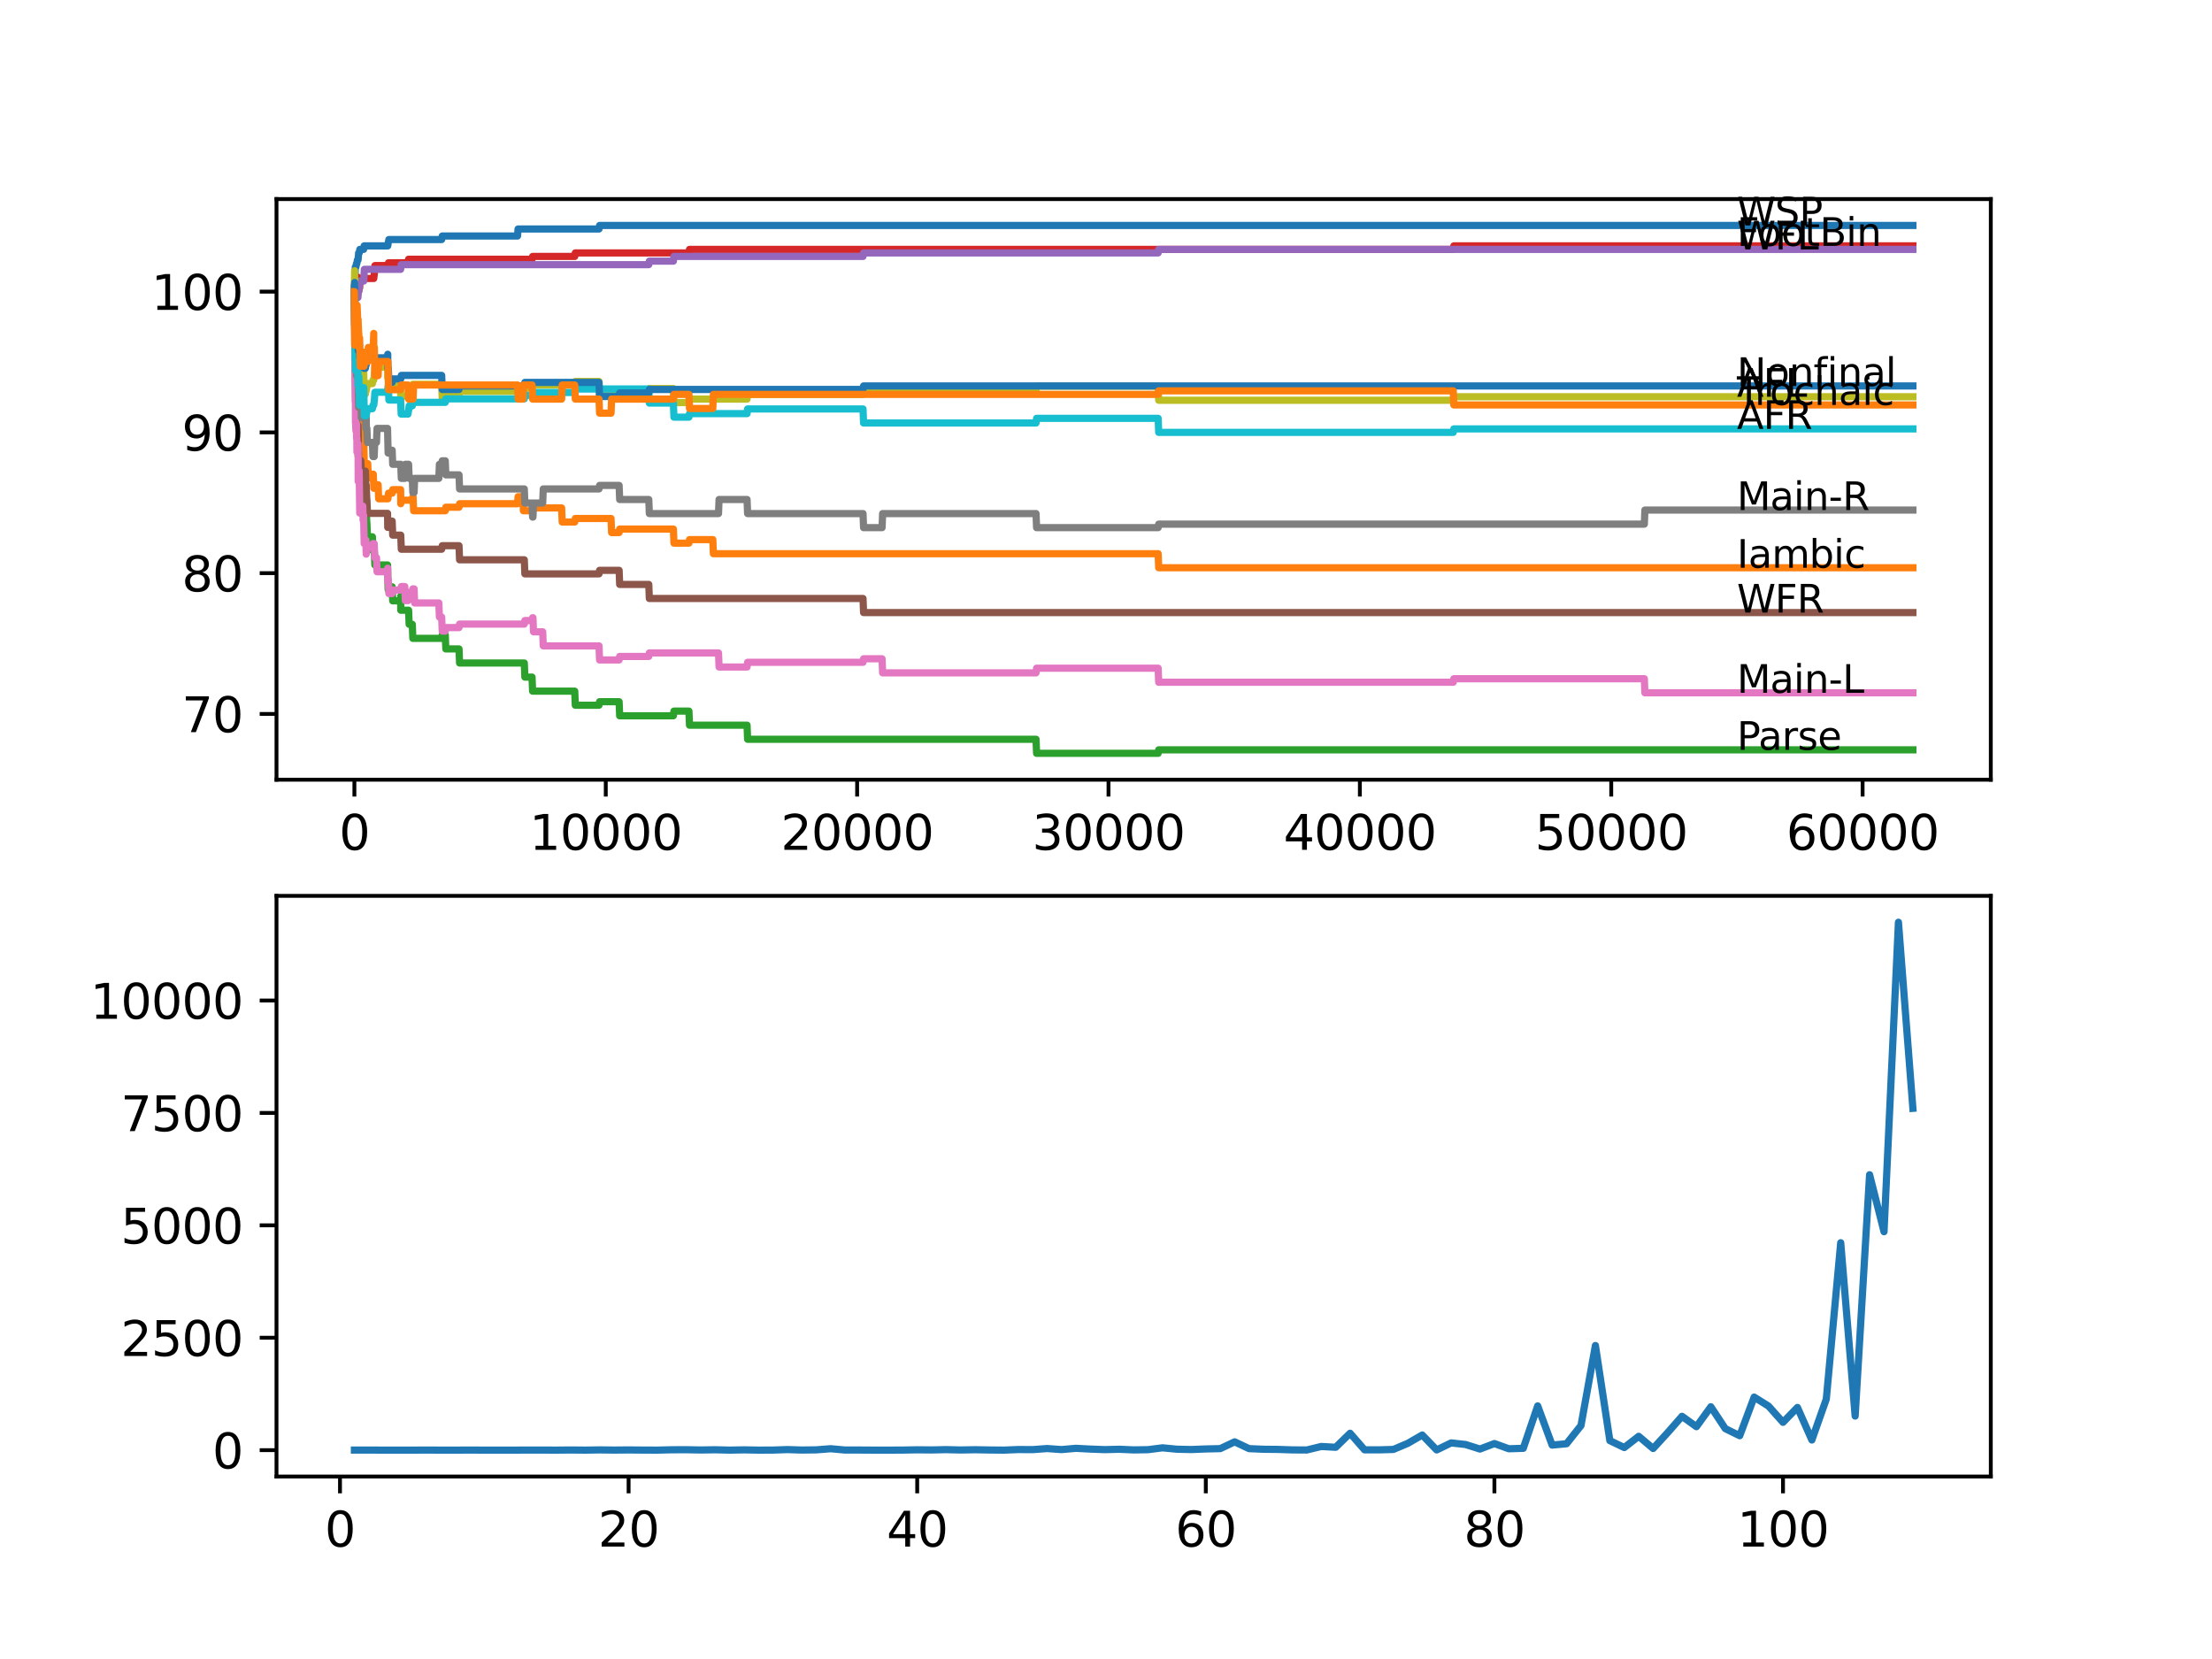 <?xml version="1.0" encoding="utf-8" standalone="no"?>
<!DOCTYPE svg PUBLIC "-//W3C//DTD SVG 1.1//EN"
  "http://www.w3.org/Graphics/SVG/1.1/DTD/svg11.dtd">
<svg xmlns:xlink="http://www.w3.org/1999/xlink" width="460.8pt" height="345.6pt" viewBox="0 0 460.8 345.6" xmlns="http://www.w3.org/2000/svg" version="1.1">
 <defs>
  <style type="text/css">*{stroke-linejoin: round; stroke-linecap: butt}</style>
 </defs>
 <g id="figure_1">
  <g id="patch_1">
   <path d="M 0 345.6 
L 460.8 345.6 
L 460.8 0 
L 0 0 
z
" style="fill: #ffffff"/>
  </g>
  <g id="axes_1">
   <g id="patch_2">
    <path d="M 57.6 162.432 
L 414.72 162.432 
L 414.72 41.472 
L 57.6 41.472 
z
" style="fill: #ffffff"/>
   </g>
   <g id="matplotlib.axis_1">
    <g id="xtick_1">
     <g id="line2d_1">
      <defs>
       <path id="m3b835d05bf" d="M 0 0 
L 0 3.5 
" style="stroke: #000000; stroke-width: 0.8"/>
      </defs>
      <g>
       <use xlink:href="#m3b835d05bf" x="73.827" y="162.432" style="stroke: #000000; stroke-width: 0.8"/>
      </g>
     </g>
     <g id="text_1">
      <!-- 0 -->
      <g transform="translate(70.646 177.03)scale(0.1 -0.1)">
       <defs>
        <path id="DejaVuSans-30" d="M 2034 4250 
Q 1547 4250 1301 3770 
Q 1056 3291 1056 2328 
Q 1056 1369 1301 889 
Q 1547 409 2034 409 
Q 2525 409 2770 889 
Q 3016 1369 3016 2328 
Q 3016 3291 2770 3770 
Q 2525 4250 2034 4250 
z
M 2034 4750 
Q 2819 4750 3233 4129 
Q 3647 3509 3647 2328 
Q 3647 1150 3233 529 
Q 2819 -91 2034 -91 
Q 1250 -91 836 529 
Q 422 1150 422 2328 
Q 422 3509 836 4129 
Q 1250 4750 2034 4750 
z
" transform="scale(0.016)"/>
       </defs>
       <use xlink:href="#DejaVuSans-30"/>
      </g>
     </g>
    </g>
    <g id="xtick_2">
     <g id="line2d_2">
      <g>
       <use xlink:href="#m3b835d05bf" x="126.192" y="162.432" style="stroke: #000000; stroke-width: 0.8"/>
      </g>
     </g>
     <g id="text_2">
      <!-- 10000 -->
      <g transform="translate(110.286 177.03)scale(0.1 -0.1)">
       <defs>
        <path id="DejaVuSans-31" d="M 794 531 
L 1825 531 
L 1825 4091 
L 703 3866 
L 703 4441 
L 1819 4666 
L 2450 4666 
L 2450 531 
L 3481 531 
L 3481 0 
L 794 0 
L 794 531 
z
" transform="scale(0.016)"/>
       </defs>
       <use xlink:href="#DejaVuSans-31"/>
       <use xlink:href="#DejaVuSans-30" x="63.623"/>
       <use xlink:href="#DejaVuSans-30" x="127.246"/>
       <use xlink:href="#DejaVuSans-30" x="190.869"/>
       <use xlink:href="#DejaVuSans-30" x="254.492"/>
      </g>
     </g>
    </g>
    <g id="xtick_3">
     <g id="line2d_3">
      <g>
       <use xlink:href="#m3b835d05bf" x="178.556" y="162.432" style="stroke: #000000; stroke-width: 0.8"/>
      </g>
     </g>
     <g id="text_3">
      <!-- 20000 -->
      <g transform="translate(162.65 177.03)scale(0.1 -0.1)">
       <defs>
        <path id="DejaVuSans-32" d="M 1228 531 
L 3431 531 
L 3431 0 
L 469 0 
L 469 531 
Q 828 903 1448 1529 
Q 2069 2156 2228 2338 
Q 2531 2678 2651 2914 
Q 2772 3150 2772 3378 
Q 2772 3750 2511 3984 
Q 2250 4219 1831 4219 
Q 1534 4219 1204 4116 
Q 875 4013 500 3803 
L 500 4441 
Q 881 4594 1212 4672 
Q 1544 4750 1819 4750 
Q 2544 4750 2975 4387 
Q 3406 4025 3406 3419 
Q 3406 3131 3298 2873 
Q 3191 2616 2906 2266 
Q 2828 2175 2409 1742 
Q 1991 1309 1228 531 
z
" transform="scale(0.016)"/>
       </defs>
       <use xlink:href="#DejaVuSans-32"/>
       <use xlink:href="#DejaVuSans-30" x="63.623"/>
       <use xlink:href="#DejaVuSans-30" x="127.246"/>
       <use xlink:href="#DejaVuSans-30" x="190.869"/>
       <use xlink:href="#DejaVuSans-30" x="254.492"/>
      </g>
     </g>
    </g>
    <g id="xtick_4">
     <g id="line2d_4">
      <g>
       <use xlink:href="#m3b835d05bf" x="230.921" y="162.432" style="stroke: #000000; stroke-width: 0.8"/>
      </g>
     </g>
     <g id="text_4">
      <!-- 30000 -->
      <g transform="translate(215.015 177.03)scale(0.1 -0.1)">
       <defs>
        <path id="DejaVuSans-33" d="M 2597 2516 
Q 3050 2419 3304 2112 
Q 3559 1806 3559 1356 
Q 3559 666 3084 287 
Q 2609 -91 1734 -91 
Q 1441 -91 1130 -33 
Q 819 25 488 141 
L 488 750 
Q 750 597 1062 519 
Q 1375 441 1716 441 
Q 2309 441 2620 675 
Q 2931 909 2931 1356 
Q 2931 1769 2642 2001 
Q 2353 2234 1838 2234 
L 1294 2234 
L 1294 2753 
L 1863 2753 
Q 2328 2753 2575 2939 
Q 2822 3125 2822 3475 
Q 2822 3834 2567 4026 
Q 2313 4219 1838 4219 
Q 1578 4219 1281 4162 
Q 984 4106 628 3988 
L 628 4550 
Q 988 4650 1302 4700 
Q 1616 4750 1894 4750 
Q 2613 4750 3031 4423 
Q 3450 4097 3450 3541 
Q 3450 3153 3228 2886 
Q 3006 2619 2597 2516 
z
" transform="scale(0.016)"/>
       </defs>
       <use xlink:href="#DejaVuSans-33"/>
       <use xlink:href="#DejaVuSans-30" x="63.623"/>
       <use xlink:href="#DejaVuSans-30" x="127.246"/>
       <use xlink:href="#DejaVuSans-30" x="190.869"/>
       <use xlink:href="#DejaVuSans-30" x="254.492"/>
      </g>
     </g>
    </g>
    <g id="xtick_5">
     <g id="line2d_5">
      <g>
       <use xlink:href="#m3b835d05bf" x="283.285" y="162.432" style="stroke: #000000; stroke-width: 0.8"/>
      </g>
     </g>
     <g id="text_5">
      <!-- 40000 -->
      <g transform="translate(267.379 177.03)scale(0.1 -0.1)">
       <defs>
        <path id="DejaVuSans-34" d="M 2419 4116 
L 825 1625 
L 2419 1625 
L 2419 4116 
z
M 2253 4666 
L 3047 4666 
L 3047 1625 
L 3713 1625 
L 3713 1100 
L 3047 1100 
L 3047 0 
L 2419 0 
L 2419 1100 
L 313 1100 
L 313 1709 
L 2253 4666 
z
" transform="scale(0.016)"/>
       </defs>
       <use xlink:href="#DejaVuSans-34"/>
       <use xlink:href="#DejaVuSans-30" x="63.623"/>
       <use xlink:href="#DejaVuSans-30" x="127.246"/>
       <use xlink:href="#DejaVuSans-30" x="190.869"/>
       <use xlink:href="#DejaVuSans-30" x="254.492"/>
      </g>
     </g>
    </g>
    <g id="xtick_6">
     <g id="line2d_6">
      <g>
       <use xlink:href="#m3b835d05bf" x="335.65" y="162.432" style="stroke: #000000; stroke-width: 0.8"/>
      </g>
     </g>
     <g id="text_6">
      <!-- 50000 -->
      <g transform="translate(319.744 177.03)scale(0.1 -0.1)">
       <defs>
        <path id="DejaVuSans-35" d="M 691 4666 
L 3169 4666 
L 3169 4134 
L 1269 4134 
L 1269 2991 
Q 1406 3038 1543 3061 
Q 1681 3084 1819 3084 
Q 2600 3084 3056 2656 
Q 3513 2228 3513 1497 
Q 3513 744 3044 326 
Q 2575 -91 1722 -91 
Q 1428 -91 1123 -41 
Q 819 9 494 109 
L 494 744 
Q 775 591 1075 516 
Q 1375 441 1709 441 
Q 2250 441 2565 725 
Q 2881 1009 2881 1497 
Q 2881 1984 2565 2268 
Q 2250 2553 1709 2553 
Q 1456 2553 1204 2497 
Q 953 2441 691 2322 
L 691 4666 
z
" transform="scale(0.016)"/>
       </defs>
       <use xlink:href="#DejaVuSans-35"/>
       <use xlink:href="#DejaVuSans-30" x="63.623"/>
       <use xlink:href="#DejaVuSans-30" x="127.246"/>
       <use xlink:href="#DejaVuSans-30" x="190.869"/>
       <use xlink:href="#DejaVuSans-30" x="254.492"/>
      </g>
     </g>
    </g>
    <g id="xtick_7">
     <g id="line2d_7">
      <g>
       <use xlink:href="#m3b835d05bf" x="388.014" y="162.432" style="stroke: #000000; stroke-width: 0.8"/>
      </g>
     </g>
     <g id="text_7">
      <!-- 60000 -->
      <g transform="translate(372.108 177.03)scale(0.1 -0.1)">
       <defs>
        <path id="DejaVuSans-36" d="M 2113 2584 
Q 1688 2584 1439 2293 
Q 1191 2003 1191 1497 
Q 1191 994 1439 701 
Q 1688 409 2113 409 
Q 2538 409 2786 701 
Q 3034 994 3034 1497 
Q 3034 2003 2786 2293 
Q 2538 2584 2113 2584 
z
M 3366 4563 
L 3366 3988 
Q 3128 4100 2886 4159 
Q 2644 4219 2406 4219 
Q 1781 4219 1451 3797 
Q 1122 3375 1075 2522 
Q 1259 2794 1537 2939 
Q 1816 3084 2150 3084 
Q 2853 3084 3261 2657 
Q 3669 2231 3669 1497 
Q 3669 778 3244 343 
Q 2819 -91 2113 -91 
Q 1303 -91 875 529 
Q 447 1150 447 2328 
Q 447 3434 972 4092 
Q 1497 4750 2381 4750 
Q 2619 4750 2861 4703 
Q 3103 4656 3366 4563 
z
" transform="scale(0.016)"/>
       </defs>
       <use xlink:href="#DejaVuSans-36"/>
       <use xlink:href="#DejaVuSans-30" x="63.623"/>
       <use xlink:href="#DejaVuSans-30" x="127.246"/>
       <use xlink:href="#DejaVuSans-30" x="190.869"/>
       <use xlink:href="#DejaVuSans-30" x="254.492"/>
      </g>
     </g>
    </g>
   </g>
   <g id="matplotlib.axis_2">
    <g id="ytick_1">
     <g id="line2d_8">
      <defs>
       <path id="m242d0f97be" d="M 0 0 
L -3.5 0 
" style="stroke: #000000; stroke-width: 0.8"/>
      </defs>
      <g>
       <use xlink:href="#m242d0f97be" x="57.6" y="148.723" style="stroke: #000000; stroke-width: 0.8"/>
      </g>
     </g>
     <g id="text_8">
      <!-- 70 -->
      <g transform="translate(37.875 152.522)scale(0.1 -0.1)">
       <defs>
        <path id="DejaVuSans-37" d="M 525 4666 
L 3525 4666 
L 3525 4397 
L 1831 0 
L 1172 0 
L 2766 4134 
L 525 4134 
L 525 4666 
z
" transform="scale(0.016)"/>
       </defs>
       <use xlink:href="#DejaVuSans-37"/>
       <use xlink:href="#DejaVuSans-30" x="63.623"/>
      </g>
     </g>
    </g>
    <g id="ytick_2">
     <g id="line2d_9">
      <g>
       <use xlink:href="#m242d0f97be" x="57.6" y="119.4" style="stroke: #000000; stroke-width: 0.8"/>
      </g>
     </g>
     <g id="text_9">
      <!-- 80 -->
      <g transform="translate(37.875 123.199)scale(0.1 -0.1)">
       <defs>
        <path id="DejaVuSans-38" d="M 2034 2216 
Q 1584 2216 1326 1975 
Q 1069 1734 1069 1313 
Q 1069 891 1326 650 
Q 1584 409 2034 409 
Q 2484 409 2743 651 
Q 3003 894 3003 1313 
Q 3003 1734 2745 1975 
Q 2488 2216 2034 2216 
z
M 1403 2484 
Q 997 2584 770 2862 
Q 544 3141 544 3541 
Q 544 4100 942 4425 
Q 1341 4750 2034 4750 
Q 2731 4750 3128 4425 
Q 3525 4100 3525 3541 
Q 3525 3141 3298 2862 
Q 3072 2584 2669 2484 
Q 3125 2378 3379 2068 
Q 3634 1759 3634 1313 
Q 3634 634 3220 271 
Q 2806 -91 2034 -91 
Q 1263 -91 848 271 
Q 434 634 434 1313 
Q 434 1759 690 2068 
Q 947 2378 1403 2484 
z
M 1172 3481 
Q 1172 3119 1398 2916 
Q 1625 2713 2034 2713 
Q 2441 2713 2670 2916 
Q 2900 3119 2900 3481 
Q 2900 3844 2670 4047 
Q 2441 4250 2034 4250 
Q 1625 4250 1398 4047 
Q 1172 3844 1172 3481 
z
" transform="scale(0.016)"/>
       </defs>
       <use xlink:href="#DejaVuSans-38"/>
       <use xlink:href="#DejaVuSans-30" x="63.623"/>
      </g>
     </g>
    </g>
    <g id="ytick_3">
     <g id="line2d_10">
      <g>
       <use xlink:href="#m242d0f97be" x="57.6" y="90.076" style="stroke: #000000; stroke-width: 0.8"/>
      </g>
     </g>
     <g id="text_10">
      <!-- 90 -->
      <g transform="translate(37.875 93.875)scale(0.1 -0.1)">
       <defs>
        <path id="DejaVuSans-39" d="M 703 97 
L 703 672 
Q 941 559 1184 500 
Q 1428 441 1663 441 
Q 2288 441 2617 861 
Q 2947 1281 2994 2138 
Q 2813 1869 2534 1725 
Q 2256 1581 1919 1581 
Q 1219 1581 811 2004 
Q 403 2428 403 3163 
Q 403 3881 828 4315 
Q 1253 4750 1959 4750 
Q 2769 4750 3195 4129 
Q 3622 3509 3622 2328 
Q 3622 1225 3098 567 
Q 2575 -91 1691 -91 
Q 1453 -91 1209 -44 
Q 966 3 703 97 
z
M 1959 2075 
Q 2384 2075 2632 2365 
Q 2881 2656 2881 3163 
Q 2881 3666 2632 3958 
Q 2384 4250 1959 4250 
Q 1534 4250 1286 3958 
Q 1038 3666 1038 3163 
Q 1038 2656 1286 2365 
Q 1534 2075 1959 2075 
z
" transform="scale(0.016)"/>
       </defs>
       <use xlink:href="#DejaVuSans-39"/>
       <use xlink:href="#DejaVuSans-30" x="63.623"/>
      </g>
     </g>
    </g>
    <g id="ytick_4">
     <g id="line2d_11">
      <g>
       <use xlink:href="#m242d0f97be" x="57.6" y="60.752" style="stroke: #000000; stroke-width: 0.8"/>
      </g>
     </g>
     <g id="text_11">
      <!-- 100 -->
      <g transform="translate(31.512 64.552)scale(0.1 -0.1)">
       <use xlink:href="#DejaVuSans-31"/>
       <use xlink:href="#DejaVuSans-30" x="63.623"/>
       <use xlink:href="#DejaVuSans-30" x="127.246"/>
      </g>
     </g>
    </g>
   </g>
   <g id="line2d_12">
    <path d="M 73.833 60.752 
L 73.875 60.752 
L 74.021 55.621 
L 74.147 55.621 
L 74.262 54.888 
L 74.341 54.888 
L 74.456 54.154 
L 74.592 54.154 
L 74.712 52.688 
L 74.843 52.688 
L 74.959 51.955 
L 75.744 51.955 
L 75.859 51.222 
L 80.776 51.222 
L 80.891 50.489 
L 80.897 50.489 
L 81.012 49.903 
L 92.008 49.903 
L 92.124 49.169 
L 107.807 49.169 
L 107.922 47.703 
L 124.783 47.703 
L 124.899 46.97 
L 398.487 46.97 
L 398.487 46.97 
" clip-path="url(#p88f27bd320)" style="fill: none; stroke: #1f77b4; stroke-width: 1.5; stroke-linecap: square"/>
   </g>
   <g id="line2d_13">
    <path d="M 73.833 63.685 
L 73.838 63.685 
L 73.848 62.707 
L 73.906 70.185 
L 74.006 76.049 
L 74.021 75.316 
L 74.042 75.316 
L 74.157 78.249 
L 74.168 78.249 
L 74.257 77.516 
L 74.262 80.448 
L 74.377 83.38 
L 74.561 83.38 
L 74.592 86.313 
L 74.671 84.847 
L 74.681 84.847 
L 74.765 84.113 
L 74.77 87.046 
L 74.775 87.046 
L 74.838 87.046 
L 74.953 89.978 
L 75.168 89.978 
L 75.288 88.512 
L 75.451 88.512 
L 75.566 91.444 
L 75.775 91.444 
L 75.896 97.309 
L 76.105 97.309 
L 76.221 96.576 
L 76.608 96.576 
L 76.723 99.508 
L 77.577 99.508 
L 77.692 98.775 
L 77.755 98.775 
L 77.87 101.708 
L 77.98 101.708 
L 78.095 100.975 
L 78.765 100.975 
L 78.881 103.907 
L 80.813 103.907 
L 80.933 102.734 
L 81.693 102.734 
L 81.808 102.001 
L 83.457 102.001 
L 83.484 104.933 
L 83.567 104.2 
L 85.887 104.2 
L 86.002 103.467 
L 86.049 103.467 
L 86.165 106.399 
L 92.757 106.399 
L 92.872 105.666 
L 95.622 105.666 
L 95.737 104.933 
L 107.807 104.933 
L 107.922 103.467 
L 108.917 103.467 
L 109.032 106.399 
L 110.833 106.399 
L 110.949 105.813 
L 116.997 105.813 
L 117.112 108.745 
L 119.73 108.745 
L 119.845 108.012 
L 127.292 108.012 
L 127.407 110.945 
L 128.973 110.945 
L 129.088 110.211 
L 140.278 110.211 
L 140.393 113.144 
L 143.519 113.144 
L 143.635 112.411 
L 148.494 112.411 
L 148.609 115.343 
L 241.263 115.343 
L 241.378 118.275 
L 398.487 118.275 
L 398.487 118.275 
" clip-path="url(#p88f27bd320)" style="fill: none; stroke: #ff7f0e; stroke-width: 1.5; stroke-linecap: square"/>
   </g>
   <g id="line2d_14">
    <path d="M 73.833 60.752 
L 73.848 60.752 
L 73.964 74.681 
L 73.979 73.215 
L 73.995 73.215 
L 74.121 83.967 
L 74.147 83.967 
L 74.168 83.234 
L 74.22 89.098 
L 74.341 89.098 
L 74.356 88.365 
L 74.362 91.298 
L 74.435 91.298 
L 74.561 91.298 
L 74.576 89.832 
L 74.602 94.963 
L 74.655 94.23 
L 74.765 100.095 
L 74.77 99.117 
L 74.838 99.117 
L 74.953 97.407 
L 75.168 97.407 
L 75.288 103.272 
L 75.639 103.272 
L 75.744 106.204 
L 75.749 105.471 
L 75.775 105.471 
L 75.891 103.027 
L 76.105 103.027 
L 76.221 105.96 
L 76.289 105.96 
L 76.404 108.892 
L 76.43 108.892 
L 76.545 111.824 
L 77.577 111.824 
L 77.692 114.757 
L 77.98 114.757 
L 78.095 117.689 
L 80.734 117.689 
L 80.85 122.821 
L 80.897 122.821 
L 81.012 122.234 
L 81.693 122.234 
L 81.808 125.167 
L 83.457 125.167 
L 83.484 124.189 
L 83.489 127.121 
L 83.557 127.121 
L 85.117 127.121 
L 85.232 130.054 
L 85.887 130.054 
L 86.002 132.986 
L 92.008 132.986 
L 92.124 132.253 
L 92.757 132.253 
L 92.872 135.185 
L 95.622 135.185 
L 95.737 138.118 
L 109.221 138.118 
L 109.336 141.05 
L 110.833 141.05 
L 110.949 143.983 
L 119.73 143.983 
L 119.845 146.915 
L 124.783 146.915 
L 124.899 146.182 
L 128.973 146.182 
L 129.088 149.114 
L 140.278 149.114 
L 140.393 148.137 
L 143.519 148.137 
L 143.635 151.069 
L 155.626 151.069 
L 155.741 154.001 
L 215.824 154.001 
L 215.939 156.934 
L 241.263 156.934 
L 241.378 156.201 
L 398.487 156.201 
L 398.487 156.201 
" clip-path="url(#p88f27bd320)" style="fill: none; stroke: #2ca02c; stroke-width: 1.5; stroke-linecap: square"/>
   </g>
   <g id="line2d_15">
    <path d="M 73.833 60.019 
L 73.838 60.019 
L 73.848 62.952 
L 73.948 60.899 
L 73.995 60.899 
L 74.115 59.726 
L 74.22 59.726 
L 74.335 58.749 
L 74.393 58.749 
L 74.508 57.771 
L 74.592 57.771 
L 74.707 60.703 
L 74.744 60.703 
L 74.859 59.97 
L 74.917 59.97 
L 75.037 58.015 
L 77.86 58.015 
L 77.975 57.038 
L 77.98 57.038 
L 78.1 55.327 
L 80.813 55.327 
L 80.928 54.741 
L 84.986 54.741 
L 85.102 54.008 
L 110.833 54.008 
L 110.949 53.421 
L 119.73 53.421 
L 119.845 52.688 
L 143.519 52.688 
L 143.635 51.955 
L 302.739 51.955 
L 302.854 51.222 
L 398.487 51.222 
L 398.487 51.222 
" clip-path="url(#p88f27bd320)" style="fill: none; stroke: #d62728; stroke-width: 1.5; stroke-linecap: square"/>
   </g>
   <g id="line2d_16">
    <path d="M 73.833 60.752 
L 73.906 60.752 
L 74.021 60.019 
L 74.042 60.019 
L 74.157 59.042 
L 74.341 59.042 
L 74.456 61.974 
L 74.561 61.974 
L 74.676 60.508 
L 74.765 60.508 
L 74.885 58.553 
L 75.775 58.553 
L 75.891 56.109 
L 83.457 56.109 
L 83.573 55.132 
L 135.152 55.132 
L 135.267 54.399 
L 140.278 54.399 
L 140.393 53.421 
L 179.782 53.421 
L 179.897 52.688 
L 241.263 52.688 
L 241.378 51.955 
L 398.487 51.955 
L 398.487 51.955 
" clip-path="url(#p88f27bd320)" style="fill: none; stroke: #9467bd; stroke-width: 1.5; stroke-linecap: square"/>
   </g>
   <g id="line2d_17">
    <path d="M 73.833 60.752 
L 73.848 60.752 
L 73.979 72.482 
L 73.995 72.482 
L 74.126 84.211 
L 74.147 84.211 
L 74.168 83.478 
L 74.22 89.343 
L 74.341 89.343 
L 74.456 88.61 
L 74.576 88.61 
L 74.697 96.674 
L 74.843 96.674 
L 74.959 95.941 
L 75.168 95.941 
L 75.283 98.873 
L 75.744 98.873 
L 75.859 98.14 
L 76.105 98.14 
L 76.221 101.072 
L 76.289 101.072 
L 76.404 104.005 
L 76.43 104.005 
L 76.545 106.937 
L 80.734 106.937 
L 80.776 109.869 
L 80.844 109.136 
L 80.897 109.136 
L 81.012 108.55 
L 81.693 108.55 
L 81.808 111.482 
L 83.484 111.482 
L 83.599 114.415 
L 92.008 114.415 
L 92.124 113.681 
L 95.622 113.681 
L 95.737 116.614 
L 109.221 116.614 
L 109.336 119.546 
L 124.783 119.546 
L 124.899 118.813 
L 128.973 118.813 
L 129.088 121.745 
L 135.152 121.745 
L 135.267 124.678 
L 179.782 124.678 
L 179.897 127.61 
L 398.487 127.61 
L 398.487 127.61 
" clip-path="url(#p88f27bd320)" style="fill: none; stroke: #8c564b; stroke-width: 1.5; stroke-linecap: square"/>
   </g>
   <g id="line2d_18">
    <path d="M 73.833 60.019 
L 73.838 60.019 
L 73.99 83.625 
L 73.995 83.625 
L 74.032 82.305 
L 74.047 88.17 
L 74.068 87.583 
L 74.095 87.583 
L 74.147 86.85 
L 74.152 89.783 
L 74.194 89.05 
L 74.215 89.05 
L 74.273 88.317 
L 74.278 91.249 
L 74.309 91.249 
L 74.341 91.249 
L 74.356 94.181 
L 74.451 93.204 
L 74.576 93.204 
L 74.592 92.471 
L 74.618 100.29 
L 74.634 100.29 
L 74.655 100.29 
L 74.781 98.091 
L 74.817 98.091 
L 74.943 106.888 
L 75.168 106.888 
L 75.288 105.422 
L 75.576 105.422 
L 75.639 108.354 
L 75.686 107.377 
L 75.744 107.377 
L 75.864 113.242 
L 76.105 113.242 
L 76.215 112.509 
L 76.289 115.441 
L 76.325 114.708 
L 76.43 114.708 
L 76.545 113.975 
L 77.577 113.975 
L 77.692 113.242 
L 77.949 113.242 
L 78.064 116.174 
L 78.43 116.174 
L 78.546 119.106 
L 80.734 119.106 
L 80.776 118.373 
L 80.781 121.306 
L 80.834 120.719 
L 80.897 120.719 
L 81.012 123.651 
L 81.693 123.651 
L 81.808 122.918 
L 83.484 122.918 
L 83.599 122.185 
L 84.327 122.185 
L 84.442 125.118 
L 84.986 125.118 
L 85.102 124.385 
L 85.117 124.385 
L 85.232 123.407 
L 85.887 123.407 
L 86.002 122.674 
L 86.264 122.674 
L 86.379 125.606 
L 91.417 125.606 
L 91.532 128.539 
L 92.008 128.539 
L 92.124 131.471 
L 92.757 131.471 
L 92.872 130.738 
L 95.622 130.738 
L 95.737 130.005 
L 109.221 130.005 
L 109.336 129.272 
L 110.833 129.272 
L 110.949 128.685 
L 111.027 128.685 
L 111.142 131.618 
L 113.054 131.618 
L 113.169 134.55 
L 124.783 134.55 
L 124.899 137.482 
L 128.973 137.482 
L 129.088 136.749 
L 135.152 136.749 
L 135.267 136.016 
L 149.677 136.016 
L 149.793 138.949 
L 155.626 138.949 
L 155.741 137.971 
L 179.782 137.971 
L 179.897 137.238 
L 183.751 137.238 
L 183.866 140.17 
L 215.824 140.17 
L 215.939 139.193 
L 241.263 139.193 
L 241.378 142.125 
L 302.739 142.125 
L 302.854 141.392 
L 342.546 141.392 
L 342.661 144.325 
L 398.487 144.325 
L 398.487 144.325 
" clip-path="url(#p88f27bd320)" style="fill: none; stroke: #e377c2; stroke-width: 1.5; stroke-linecap: square"/>
   </g>
   <g id="line2d_19">
    <path d="M 73.833 60.752 
L 73.838 60.752 
L 73.848 59.775 
L 73.869 64.32 
L 73.922 62.121 
L 74.032 70.185 
L 73.943 61.388 
L 74.037 67.252 
L 74.047 67.252 
L 74.147 73.117 
L 74.163 72.384 
L 74.168 72.384 
L 74.273 78.249 
L 74.283 75.316 
L 74.341 75.316 
L 74.356 74.583 
L 74.362 77.516 
L 74.435 77.516 
L 74.576 77.516 
L 74.697 84.847 
L 74.817 84.847 
L 74.932 81.181 
L 75.168 81.181 
L 75.288 87.046 
L 75.576 87.046 
L 75.639 84.113 
L 75.686 87.046 
L 75.744 87.046 
L 75.859 86.313 
L 76.105 86.313 
L 76.215 89.245 
L 76.289 86.313 
L 76.325 89.245 
L 76.43 89.245 
L 76.545 92.177 
L 77.577 92.177 
L 77.692 95.11 
L 77.949 95.11 
L 78.064 92.177 
L 78.43 92.177 
L 78.546 89.245 
L 80.734 89.245 
L 80.85 94.377 
L 80.897 94.377 
L 81.012 93.79 
L 81.693 93.79 
L 81.808 96.723 
L 83.484 96.723 
L 83.599 99.655 
L 84.327 99.655 
L 84.442 96.723 
L 85.117 96.723 
L 85.232 99.655 
L 85.887 99.655 
L 86.002 102.587 
L 86.264 102.587 
L 86.379 99.655 
L 91.417 99.655 
L 91.532 96.723 
L 92.008 96.723 
L 92.124 95.99 
L 92.757 95.99 
L 92.872 98.922 
L 95.622 98.922 
L 95.737 101.854 
L 109.221 101.854 
L 109.336 104.787 
L 110.833 104.787 
L 110.949 107.719 
L 111.027 107.719 
L 111.142 104.787 
L 113.054 104.787 
L 113.169 101.854 
L 124.783 101.854 
L 124.899 101.121 
L 128.973 101.121 
L 129.088 104.054 
L 135.152 104.054 
L 135.267 106.986 
L 149.677 106.986 
L 149.793 104.054 
L 155.626 104.054 
L 155.741 106.986 
L 179.782 106.986 
L 179.897 109.918 
L 183.751 109.918 
L 183.866 106.986 
L 215.824 106.986 
L 215.939 109.918 
L 241.263 109.918 
L 241.378 109.185 
L 342.546 109.185 
L 342.661 106.253 
L 398.487 106.253 
L 398.487 106.253 
" clip-path="url(#p88f27bd320)" style="fill: none; stroke: #7f7f7f; stroke-width: 1.5; stroke-linecap: square"/>
   </g>
   <g id="line2d_20">
    <path d="M 73.833 60.019 
L 73.838 60.019 
L 73.875 56.403 
L 73.89 65.2 
L 73.932 63 
L 74.047 69.745 
L 74.053 69.158 
L 74.095 69.158 
L 74.147 68.425 
L 74.152 71.358 
L 74.194 70.625 
L 74.215 70.625 
L 74.335 68.914 
L 74.341 68.914 
L 74.356 71.846 
L 74.451 69.891 
L 74.576 69.891 
L 74.592 69.158 
L 74.618 74.046 
L 74.66 73.313 
L 74.681 73.313 
L 74.765 71.846 
L 74.77 74.779 
L 74.781 74.779 
L 74.838 74.779 
L 74.917 80.643 
L 74.953 79.666 
L 74.98 79.666 
L 75.095 78.689 
L 75.168 78.689 
L 75.288 77.222 
L 75.639 77.222 
L 75.744 76.245 
L 75.864 82.11 
L 76.105 82.11 
L 76.221 81.377 
L 76.289 81.377 
L 76.404 80.643 
L 76.43 80.643 
L 76.545 79.91 
L 77.577 79.91 
L 77.692 79.177 
L 77.86 79.177 
L 77.975 78.2 
L 77.98 78.2 
L 78.1 76.489 
L 80.734 76.489 
L 80.776 75.756 
L 80.781 78.689 
L 80.834 78.102 
L 80.897 78.102 
L 81.012 81.034 
L 81.693 81.034 
L 81.808 80.301 
L 83.457 80.301 
L 83.484 83.234 
L 83.567 82.501 
L 84.986 82.501 
L 85.102 81.768 
L 85.117 81.768 
L 85.232 80.79 
L 85.887 80.79 
L 86.002 80.057 
L 92.008 80.057 
L 92.124 82.989 
L 92.757 82.989 
L 92.872 82.256 
L 95.622 82.256 
L 95.737 81.523 
L 109.221 81.523 
L 109.336 80.79 
L 110.833 80.79 
L 110.949 80.204 
L 119.73 80.204 
L 119.845 79.471 
L 124.783 79.471 
L 124.899 82.403 
L 128.973 82.403 
L 129.088 81.67 
L 135.152 81.67 
L 135.267 80.937 
L 140.278 80.937 
L 140.393 83.869 
L 143.519 83.869 
L 143.635 83.136 
L 155.626 83.136 
L 155.741 82.159 
L 179.782 82.159 
L 179.897 81.425 
L 215.824 81.425 
L 215.939 80.448 
L 241.263 80.448 
L 241.378 83.38 
L 302.739 83.38 
L 302.854 82.647 
L 398.487 82.647 
L 398.487 82.647 
" clip-path="url(#p88f27bd320)" style="fill: none; stroke: #bcbd22; stroke-width: 1.5; stroke-linecap: square"/>
   </g>
   <g id="line2d_21">
    <path d="M 73.833 60.019 
L 73.838 60.019 
L 73.974 74.828 
L 73.995 74.828 
L 74.042 74.241 
L 74.047 77.174 
L 74.089 76.587 
L 74.095 76.587 
L 74.21 75.854 
L 74.215 75.854 
L 74.335 74.143 
L 74.341 74.143 
L 74.356 77.076 
L 74.451 75.121 
L 74.561 75.121 
L 74.597 80.253 
L 74.676 79.275 
L 74.744 79.275 
L 74.765 78.542 
L 74.77 81.474 
L 74.838 81.474 
L 74.917 84.407 
L 74.948 83.429 
L 74.98 83.429 
L 75.095 82.452 
L 75.236 82.452 
L 75.351 81.719 
L 75.639 81.719 
L 75.755 80.741 
L 75.775 80.741 
L 75.896 86.606 
L 76.289 86.606 
L 76.404 85.873 
L 76.43 85.873 
L 76.545 85.14 
L 77.577 85.14 
L 77.692 84.407 
L 77.86 84.407 
L 77.975 83.429 
L 77.98 83.429 
L 78.1 81.719 
L 80.734 81.719 
L 80.855 80.399 
L 80.897 80.399 
L 81.012 83.331 
L 83.457 83.331 
L 83.573 86.264 
L 84.986 86.264 
L 85.102 85.531 
L 85.117 85.531 
L 85.232 84.553 
L 85.887 84.553 
L 86.002 83.82 
L 92.757 83.82 
L 92.872 83.087 
L 109.221 83.087 
L 109.336 82.354 
L 110.833 82.354 
L 110.949 81.768 
L 119.73 81.768 
L 119.845 81.034 
L 135.152 81.034 
L 135.267 83.967 
L 140.278 83.967 
L 140.393 86.899 
L 143.519 86.899 
L 143.635 86.166 
L 155.626 86.166 
L 155.741 85.189 
L 179.782 85.189 
L 179.897 88.121 
L 215.824 88.121 
L 215.939 87.144 
L 241.263 87.144 
L 241.378 90.076 
L 302.739 90.076 
L 302.854 89.343 
L 398.487 89.343 
L 398.487 89.343 
" clip-path="url(#p88f27bd320)" style="fill: none; stroke: #17becf; stroke-width: 1.5; stroke-linecap: square"/>
   </g>
   <g id="line2d_22">
    <path d="M 73.833 60.752 
L 73.848 60.752 
L 73.875 58.846 
L 73.89 67.643 
L 73.896 67.643 
L 73.922 67.643 
L 73.932 66.91 
L 73.937 69.843 
L 74.032 67.79 
L 74.047 67.79 
L 74.147 66.47 
L 74.168 69.403 
L 74.257 67.937 
L 74.341 67.937 
L 74.456 70.869 
L 74.576 70.869 
L 74.613 70.136 
L 74.618 73.068 
L 74.676 72.335 
L 74.681 72.335 
L 74.796 71.602 
L 74.843 71.602 
L 74.959 74.534 
L 75.168 74.534 
L 75.283 73.801 
L 75.744 73.801 
L 75.859 76.734 
L 76.105 76.734 
L 76.221 76.001 
L 76.289 76.001 
L 76.404 75.267 
L 76.43 75.267 
L 76.545 74.534 
L 80.734 74.534 
L 80.776 73.801 
L 80.781 76.734 
L 80.829 76.734 
L 80.897 76.734 
L 81.012 79.666 
L 81.693 79.666 
L 81.808 78.933 
L 83.484 78.933 
L 83.599 78.2 
L 92.008 78.2 
L 92.124 81.132 
L 95.622 81.132 
L 95.737 80.399 
L 109.221 80.399 
L 109.336 79.666 
L 124.783 79.666 
L 124.899 82.598 
L 128.973 82.598 
L 129.088 81.865 
L 135.152 81.865 
L 135.267 81.132 
L 179.782 81.132 
L 179.897 80.399 
L 398.487 80.399 
L 398.487 80.399 
" clip-path="url(#p88f27bd320)" style="fill: none; stroke: #1f77b4; stroke-width: 1.5; stroke-linecap: square"/>
   </g>
   <g id="line2d_23">
    <path d="M 73.833 60.752 
L 73.838 60.752 
L 73.896 71.895 
L 73.958 68.23 
L 74.079 66.519 
L 74.22 66.519 
L 74.257 69.452 
L 74.267 63.587 
L 74.325 63.587 
L 74.393 63.587 
L 74.508 66.519 
L 74.592 66.519 
L 74.707 69.452 
L 74.744 69.452 
L 74.765 72.384 
L 74.854 70.429 
L 74.917 70.429 
L 75.037 76.294 
L 75.451 76.294 
L 75.566 73.361 
L 75.744 73.361 
L 75.833 76.294 
L 75.854 75.316 
L 76.608 75.316 
L 76.723 72.384 
L 77.755 72.384 
L 77.86 69.452 
L 77.865 72.384 
L 77.98 72.384 
L 78.1 78.249 
L 78.765 78.249 
L 78.881 75.316 
L 80.813 75.316 
L 80.933 81.181 
L 83.457 81.181 
L 83.573 80.204 
L 84.986 80.204 
L 85.102 83.136 
L 86.049 83.136 
L 86.165 80.204 
L 107.807 80.204 
L 107.922 83.136 
L 108.917 83.136 
L 109.032 80.204 
L 110.833 80.204 
L 110.949 83.136 
L 116.997 83.136 
L 117.112 80.204 
L 119.73 80.204 
L 119.845 83.136 
L 124.783 83.136 
L 124.899 86.068 
L 127.292 86.068 
L 127.407 83.136 
L 140.278 83.136 
L 140.393 82.159 
L 143.519 82.159 
L 143.635 85.091 
L 148.494 85.091 
L 148.609 82.159 
L 241.263 82.159 
L 241.378 81.425 
L 302.739 81.425 
L 302.854 84.358 
L 398.487 84.358 
L 398.487 84.358 
" clip-path="url(#p88f27bd320)" style="fill: none; stroke: #ff7f0e; stroke-width: 1.5; stroke-linecap: square"/>
   </g>
   <g id="patch_3">
    <path d="M 57.6 162.432 
L 57.6 41.472 
" style="fill: none; stroke: #000000; stroke-width: 0.8; stroke-linejoin: miter; stroke-linecap: square"/>
   </g>
   <g id="patch_4">
    <path d="M 414.72 162.432 
L 414.72 41.472 
" style="fill: none; stroke: #000000; stroke-width: 0.8; stroke-linejoin: miter; stroke-linecap: square"/>
   </g>
   <g id="patch_5">
    <path d="M 57.6 162.432 
L 414.72 162.432 
" style="fill: none; stroke: #000000; stroke-width: 0.8; stroke-linejoin: miter; stroke-linecap: square"/>
   </g>
   <g id="patch_6">
    <path d="M 57.6 41.472 
L 414.72 41.472 
" style="fill: none; stroke: #000000; stroke-width: 0.8; stroke-linejoin: miter; stroke-linecap: square"/>
   </g>
   <g id="text_12">
    <!-- WSP -->
    <g transform="translate(361.832 46.97)scale(0.08 -0.08)">
     <defs>
      <path id="DejaVuSans-57" d="M 213 4666 
L 850 4666 
L 1831 722 
L 2809 4666 
L 3519 4666 
L 4500 722 
L 5478 4666 
L 6119 4666 
L 4947 0 
L 4153 0 
L 3169 4050 
L 2175 0 
L 1381 0 
L 213 4666 
z
" transform="scale(0.016)"/>
      <path id="DejaVuSans-53" d="M 3425 4513 
L 3425 3897 
Q 3066 4069 2747 4153 
Q 2428 4238 2131 4238 
Q 1616 4238 1336 4038 
Q 1056 3838 1056 3469 
Q 1056 3159 1242 3001 
Q 1428 2844 1947 2747 
L 2328 2669 
Q 3034 2534 3370 2195 
Q 3706 1856 3706 1288 
Q 3706 609 3251 259 
Q 2797 -91 1919 -91 
Q 1588 -91 1214 -16 
Q 841 59 441 206 
L 441 856 
Q 825 641 1194 531 
Q 1563 422 1919 422 
Q 2459 422 2753 634 
Q 3047 847 3047 1241 
Q 3047 1584 2836 1778 
Q 2625 1972 2144 2069 
L 1759 2144 
Q 1053 2284 737 2584 
Q 422 2884 422 3419 
Q 422 4038 858 4394 
Q 1294 4750 2059 4750 
Q 2388 4750 2728 4690 
Q 3069 4631 3425 4513 
z
" transform="scale(0.016)"/>
      <path id="DejaVuSans-50" d="M 1259 4147 
L 1259 2394 
L 2053 2394 
Q 2494 2394 2734 2622 
Q 2975 2850 2975 3272 
Q 2975 3691 2734 3919 
Q 2494 4147 2053 4147 
L 1259 4147 
z
M 628 4666 
L 2053 4666 
Q 2838 4666 3239 4311 
Q 3641 3956 3641 3272 
Q 3641 2581 3239 2228 
Q 2838 1875 2053 1875 
L 1259 1875 
L 1259 0 
L 628 0 
L 628 4666 
z
" transform="scale(0.016)"/>
     </defs>
     <use xlink:href="#DejaVuSans-57"/>
     <use xlink:href="#DejaVuSans-53" x="98.877"/>
     <use xlink:href="#DejaVuSans-50" x="162.354"/>
    </g>
   </g>
   <g id="text_13">
    <!-- Iambic -->
    <g transform="translate(361.832 118.275)scale(0.08 -0.08)">
     <defs>
      <path id="DejaVuSans-49" d="M 628 4666 
L 1259 4666 
L 1259 0 
L 628 0 
L 628 4666 
z
" transform="scale(0.016)"/>
      <path id="DejaVuSans-61" d="M 2194 1759 
Q 1497 1759 1228 1600 
Q 959 1441 959 1056 
Q 959 750 1161 570 
Q 1363 391 1709 391 
Q 2188 391 2477 730 
Q 2766 1069 2766 1631 
L 2766 1759 
L 2194 1759 
z
M 3341 1997 
L 3341 0 
L 2766 0 
L 2766 531 
Q 2569 213 2275 61 
Q 1981 -91 1556 -91 
Q 1019 -91 701 211 
Q 384 513 384 1019 
Q 384 1609 779 1909 
Q 1175 2209 1959 2209 
L 2766 2209 
L 2766 2266 
Q 2766 2663 2505 2880 
Q 2244 3097 1772 3097 
Q 1472 3097 1187 3025 
Q 903 2953 641 2809 
L 641 3341 
Q 956 3463 1253 3523 
Q 1550 3584 1831 3584 
Q 2591 3584 2966 3190 
Q 3341 2797 3341 1997 
z
" transform="scale(0.016)"/>
      <path id="DejaVuSans-6d" d="M 3328 2828 
Q 3544 3216 3844 3400 
Q 4144 3584 4550 3584 
Q 5097 3584 5394 3201 
Q 5691 2819 5691 2113 
L 5691 0 
L 5113 0 
L 5113 2094 
Q 5113 2597 4934 2840 
Q 4756 3084 4391 3084 
Q 3944 3084 3684 2787 
Q 3425 2491 3425 1978 
L 3425 0 
L 2847 0 
L 2847 2094 
Q 2847 2600 2669 2842 
Q 2491 3084 2119 3084 
Q 1678 3084 1418 2786 
Q 1159 2488 1159 1978 
L 1159 0 
L 581 0 
L 581 3500 
L 1159 3500 
L 1159 2956 
Q 1356 3278 1631 3431 
Q 1906 3584 2284 3584 
Q 2666 3584 2933 3390 
Q 3200 3197 3328 2828 
z
" transform="scale(0.016)"/>
      <path id="DejaVuSans-62" d="M 3116 1747 
Q 3116 2381 2855 2742 
Q 2594 3103 2138 3103 
Q 1681 3103 1420 2742 
Q 1159 2381 1159 1747 
Q 1159 1113 1420 752 
Q 1681 391 2138 391 
Q 2594 391 2855 752 
Q 3116 1113 3116 1747 
z
M 1159 2969 
Q 1341 3281 1617 3432 
Q 1894 3584 2278 3584 
Q 2916 3584 3314 3078 
Q 3713 2572 3713 1747 
Q 3713 922 3314 415 
Q 2916 -91 2278 -91 
Q 1894 -91 1617 61 
Q 1341 213 1159 525 
L 1159 0 
L 581 0 
L 581 4863 
L 1159 4863 
L 1159 2969 
z
" transform="scale(0.016)"/>
      <path id="DejaVuSans-69" d="M 603 3500 
L 1178 3500 
L 1178 0 
L 603 0 
L 603 3500 
z
M 603 4863 
L 1178 4863 
L 1178 4134 
L 603 4134 
L 603 4863 
z
" transform="scale(0.016)"/>
      <path id="DejaVuSans-63" d="M 3122 3366 
L 3122 2828 
Q 2878 2963 2633 3030 
Q 2388 3097 2138 3097 
Q 1578 3097 1268 2742 
Q 959 2388 959 1747 
Q 959 1106 1268 751 
Q 1578 397 2138 397 
Q 2388 397 2633 464 
Q 2878 531 3122 666 
L 3122 134 
Q 2881 22 2623 -34 
Q 2366 -91 2075 -91 
Q 1284 -91 818 406 
Q 353 903 353 1747 
Q 353 2603 823 3093 
Q 1294 3584 2113 3584 
Q 2378 3584 2631 3529 
Q 2884 3475 3122 3366 
z
" transform="scale(0.016)"/>
     </defs>
     <use xlink:href="#DejaVuSans-49"/>
     <use xlink:href="#DejaVuSans-61" x="29.492"/>
     <use xlink:href="#DejaVuSans-6d" x="90.771"/>
     <use xlink:href="#DejaVuSans-62" x="188.184"/>
     <use xlink:href="#DejaVuSans-69" x="251.66"/>
     <use xlink:href="#DejaVuSans-63" x="279.443"/>
    </g>
   </g>
   <g id="text_14">
    <!-- Parse -->
    <g transform="translate(361.832 156.201)scale(0.08 -0.08)">
     <defs>
      <path id="DejaVuSans-72" d="M 2631 2963 
Q 2534 3019 2420 3045 
Q 2306 3072 2169 3072 
Q 1681 3072 1420 2755 
Q 1159 2438 1159 1844 
L 1159 0 
L 581 0 
L 581 3500 
L 1159 3500 
L 1159 2956 
Q 1341 3275 1631 3429 
Q 1922 3584 2338 3584 
Q 2397 3584 2469 3576 
Q 2541 3569 2628 3553 
L 2631 2963 
z
" transform="scale(0.016)"/>
      <path id="DejaVuSans-73" d="M 2834 3397 
L 2834 2853 
Q 2591 2978 2328 3040 
Q 2066 3103 1784 3103 
Q 1356 3103 1142 2972 
Q 928 2841 928 2578 
Q 928 2378 1081 2264 
Q 1234 2150 1697 2047 
L 1894 2003 
Q 2506 1872 2764 1633 
Q 3022 1394 3022 966 
Q 3022 478 2636 193 
Q 2250 -91 1575 -91 
Q 1294 -91 989 -36 
Q 684 19 347 128 
L 347 722 
Q 666 556 975 473 
Q 1284 391 1588 391 
Q 1994 391 2212 530 
Q 2431 669 2431 922 
Q 2431 1156 2273 1281 
Q 2116 1406 1581 1522 
L 1381 1569 
Q 847 1681 609 1914 
Q 372 2147 372 2553 
Q 372 3047 722 3315 
Q 1072 3584 1716 3584 
Q 2034 3584 2315 3537 
Q 2597 3491 2834 3397 
z
" transform="scale(0.016)"/>
      <path id="DejaVuSans-65" d="M 3597 1894 
L 3597 1613 
L 953 1613 
Q 991 1019 1311 708 
Q 1631 397 2203 397 
Q 2534 397 2845 478 
Q 3156 559 3463 722 
L 3463 178 
Q 3153 47 2828 -22 
Q 2503 -91 2169 -91 
Q 1331 -91 842 396 
Q 353 884 353 1716 
Q 353 2575 817 3079 
Q 1281 3584 2069 3584 
Q 2775 3584 3186 3129 
Q 3597 2675 3597 1894 
z
M 3022 2063 
Q 3016 2534 2758 2815 
Q 2500 3097 2075 3097 
Q 1594 3097 1305 2825 
Q 1016 2553 972 2059 
L 3022 2063 
z
" transform="scale(0.016)"/>
     </defs>
     <use xlink:href="#DejaVuSans-50"/>
     <use xlink:href="#DejaVuSans-61" x="55.803"/>
     <use xlink:href="#DejaVuSans-72" x="117.082"/>
     <use xlink:href="#DejaVuSans-73" x="158.195"/>
     <use xlink:href="#DejaVuSans-65" x="210.295"/>
    </g>
   </g>
   <g id="text_15">
    <!-- FootBin -->
    <g transform="translate(361.832 51.222)scale(0.08 -0.08)">
     <defs>
      <path id="DejaVuSans-46" d="M 628 4666 
L 3309 4666 
L 3309 4134 
L 1259 4134 
L 1259 2759 
L 3109 2759 
L 3109 2228 
L 1259 2228 
L 1259 0 
L 628 0 
L 628 4666 
z
" transform="scale(0.016)"/>
      <path id="DejaVuSans-6f" d="M 1959 3097 
Q 1497 3097 1228 2736 
Q 959 2375 959 1747 
Q 959 1119 1226 758 
Q 1494 397 1959 397 
Q 2419 397 2687 759 
Q 2956 1122 2956 1747 
Q 2956 2369 2687 2733 
Q 2419 3097 1959 3097 
z
M 1959 3584 
Q 2709 3584 3137 3096 
Q 3566 2609 3566 1747 
Q 3566 888 3137 398 
Q 2709 -91 1959 -91 
Q 1206 -91 779 398 
Q 353 888 353 1747 
Q 353 2609 779 3096 
Q 1206 3584 1959 3584 
z
" transform="scale(0.016)"/>
      <path id="DejaVuSans-74" d="M 1172 4494 
L 1172 3500 
L 2356 3500 
L 2356 3053 
L 1172 3053 
L 1172 1153 
Q 1172 725 1289 603 
Q 1406 481 1766 481 
L 2356 481 
L 2356 0 
L 1766 0 
Q 1100 0 847 248 
Q 594 497 594 1153 
L 594 3053 
L 172 3053 
L 172 3500 
L 594 3500 
L 594 4494 
L 1172 4494 
z
" transform="scale(0.016)"/>
      <path id="DejaVuSans-42" d="M 1259 2228 
L 1259 519 
L 2272 519 
Q 2781 519 3026 730 
Q 3272 941 3272 1375 
Q 3272 1813 3026 2020 
Q 2781 2228 2272 2228 
L 1259 2228 
z
M 1259 4147 
L 1259 2741 
L 2194 2741 
Q 2656 2741 2882 2914 
Q 3109 3088 3109 3444 
Q 3109 3797 2882 3972 
Q 2656 4147 2194 4147 
L 1259 4147 
z
M 628 4666 
L 2241 4666 
Q 2963 4666 3353 4366 
Q 3744 4066 3744 3513 
Q 3744 3084 3544 2831 
Q 3344 2578 2956 2516 
Q 3422 2416 3680 2098 
Q 3938 1781 3938 1306 
Q 3938 681 3513 340 
Q 3088 0 2303 0 
L 628 0 
L 628 4666 
z
" transform="scale(0.016)"/>
      <path id="DejaVuSans-6e" d="M 3513 2113 
L 3513 0 
L 2938 0 
L 2938 2094 
Q 2938 2591 2744 2837 
Q 2550 3084 2163 3084 
Q 1697 3084 1428 2787 
Q 1159 2491 1159 1978 
L 1159 0 
L 581 0 
L 581 3500 
L 1159 3500 
L 1159 2956 
Q 1366 3272 1645 3428 
Q 1925 3584 2291 3584 
Q 2894 3584 3203 3211 
Q 3513 2838 3513 2113 
z
" transform="scale(0.016)"/>
     </defs>
     <use xlink:href="#DejaVuSans-46"/>
     <use xlink:href="#DejaVuSans-6f" x="53.895"/>
     <use xlink:href="#DejaVuSans-6f" x="115.076"/>
     <use xlink:href="#DejaVuSans-74" x="176.258"/>
     <use xlink:href="#DejaVuSans-42" x="215.467"/>
     <use xlink:href="#DejaVuSans-69" x="284.07"/>
     <use xlink:href="#DejaVuSans-6e" x="311.854"/>
    </g>
   </g>
   <g id="text_16">
    <!-- WFL -->
    <g transform="translate(361.832 51.955)scale(0.08 -0.08)">
     <defs>
      <path id="DejaVuSans-4c" d="M 628 4666 
L 1259 4666 
L 1259 531 
L 3531 531 
L 3531 0 
L 628 0 
L 628 4666 
z
" transform="scale(0.016)"/>
     </defs>
     <use xlink:href="#DejaVuSans-57"/>
     <use xlink:href="#DejaVuSans-46" x="98.877"/>
     <use xlink:href="#DejaVuSans-4c" x="156.396"/>
    </g>
   </g>
   <g id="text_17">
    <!-- WFR -->
    <g transform="translate(361.832 127.61)scale(0.08 -0.08)">
     <defs>
      <path id="DejaVuSans-52" d="M 2841 2188 
Q 3044 2119 3236 1894 
Q 3428 1669 3622 1275 
L 4263 0 
L 3584 0 
L 2988 1197 
Q 2756 1666 2539 1819 
Q 2322 1972 1947 1972 
L 1259 1972 
L 1259 0 
L 628 0 
L 628 4666 
L 2053 4666 
Q 2853 4666 3247 4331 
Q 3641 3997 3641 3322 
Q 3641 2881 3436 2590 
Q 3231 2300 2841 2188 
z
M 1259 4147 
L 1259 2491 
L 2053 2491 
Q 2509 2491 2742 2702 
Q 2975 2913 2975 3322 
Q 2975 3731 2742 3939 
Q 2509 4147 2053 4147 
L 1259 4147 
z
" transform="scale(0.016)"/>
     </defs>
     <use xlink:href="#DejaVuSans-57"/>
     <use xlink:href="#DejaVuSans-46" x="98.877"/>
     <use xlink:href="#DejaVuSans-52" x="156.396"/>
    </g>
   </g>
   <g id="text_18">
    <!-- Main-L -->
    <g transform="translate(361.832 144.325)scale(0.08 -0.08)">
     <defs>
      <path id="DejaVuSans-4d" d="M 628 4666 
L 1569 4666 
L 2759 1491 
L 3956 4666 
L 4897 4666 
L 4897 0 
L 4281 0 
L 4281 4097 
L 3078 897 
L 2444 897 
L 1241 4097 
L 1241 0 
L 628 0 
L 628 4666 
z
" transform="scale(0.016)"/>
      <path id="DejaVuSans-2d" d="M 313 2009 
L 1997 2009 
L 1997 1497 
L 313 1497 
L 313 2009 
z
" transform="scale(0.016)"/>
     </defs>
     <use xlink:href="#DejaVuSans-4d"/>
     <use xlink:href="#DejaVuSans-61" x="86.279"/>
     <use xlink:href="#DejaVuSans-69" x="147.559"/>
     <use xlink:href="#DejaVuSans-6e" x="175.342"/>
     <use xlink:href="#DejaVuSans-2d" x="238.721"/>
     <use xlink:href="#DejaVuSans-4c" x="274.805"/>
    </g>
   </g>
   <g id="text_19">
    <!-- Main-R -->
    <g transform="translate(361.832 106.253)scale(0.08 -0.08)">
     <use xlink:href="#DejaVuSans-4d"/>
     <use xlink:href="#DejaVuSans-61" x="86.279"/>
     <use xlink:href="#DejaVuSans-69" x="147.559"/>
     <use xlink:href="#DejaVuSans-6e" x="175.342"/>
     <use xlink:href="#DejaVuSans-2d" x="238.721"/>
     <use xlink:href="#DejaVuSans-52" x="274.805"/>
    </g>
   </g>
   <g id="text_20">
    <!-- AFL -->
    <g transform="translate(361.832 82.647)scale(0.08 -0.08)">
     <defs>
      <path id="DejaVuSans-41" d="M 2188 4044 
L 1331 1722 
L 3047 1722 
L 2188 4044 
z
M 1831 4666 
L 2547 4666 
L 4325 0 
L 3669 0 
L 3244 1197 
L 1141 1197 
L 716 0 
L 50 0 
L 1831 4666 
z
" transform="scale(0.016)"/>
     </defs>
     <use xlink:href="#DejaVuSans-41"/>
     <use xlink:href="#DejaVuSans-46" x="68.408"/>
     <use xlink:href="#DejaVuSans-4c" x="125.928"/>
    </g>
   </g>
   <g id="text_21">
    <!-- AFR -->
    <g transform="translate(361.832 89.343)scale(0.08 -0.08)">
     <use xlink:href="#DejaVuSans-41"/>
     <use xlink:href="#DejaVuSans-46" x="68.408"/>
     <use xlink:href="#DejaVuSans-52" x="125.928"/>
    </g>
   </g>
   <g id="text_22">
    <!-- Nonfinal -->
    <g transform="translate(361.832 80.399)scale(0.08 -0.08)">
     <defs>
      <path id="DejaVuSans-4e" d="M 628 4666 
L 1478 4666 
L 3547 763 
L 3547 4666 
L 4159 4666 
L 4159 0 
L 3309 0 
L 1241 3903 
L 1241 0 
L 628 0 
L 628 4666 
z
" transform="scale(0.016)"/>
      <path id="DejaVuSans-66" d="M 2375 4863 
L 2375 4384 
L 1825 4384 
Q 1516 4384 1395 4259 
Q 1275 4134 1275 3809 
L 1275 3500 
L 2222 3500 
L 2222 3053 
L 1275 3053 
L 1275 0 
L 697 0 
L 697 3053 
L 147 3053 
L 147 3500 
L 697 3500 
L 697 3744 
Q 697 4328 969 4595 
Q 1241 4863 1831 4863 
L 2375 4863 
z
" transform="scale(0.016)"/>
      <path id="DejaVuSans-6c" d="M 603 4863 
L 1178 4863 
L 1178 0 
L 603 0 
L 603 4863 
z
" transform="scale(0.016)"/>
     </defs>
     <use xlink:href="#DejaVuSans-4e"/>
     <use xlink:href="#DejaVuSans-6f" x="74.805"/>
     <use xlink:href="#DejaVuSans-6e" x="135.986"/>
     <use xlink:href="#DejaVuSans-66" x="199.365"/>
     <use xlink:href="#DejaVuSans-69" x="234.57"/>
     <use xlink:href="#DejaVuSans-6e" x="262.354"/>
     <use xlink:href="#DejaVuSans-61" x="325.732"/>
     <use xlink:href="#DejaVuSans-6c" x="387.012"/>
    </g>
   </g>
   <g id="text_23">
    <!-- Trochaic -->
    <g transform="translate(361.832 84.358)scale(0.08 -0.08)">
     <defs>
      <path id="DejaVuSans-54" d="M -19 4666 
L 3928 4666 
L 3928 4134 
L 2272 4134 
L 2272 0 
L 1638 0 
L 1638 4134 
L -19 4134 
L -19 4666 
z
" transform="scale(0.016)"/>
      <path id="DejaVuSans-68" d="M 3513 2113 
L 3513 0 
L 2938 0 
L 2938 2094 
Q 2938 2591 2744 2837 
Q 2550 3084 2163 3084 
Q 1697 3084 1428 2787 
Q 1159 2491 1159 1978 
L 1159 0 
L 581 0 
L 581 4863 
L 1159 4863 
L 1159 2956 
Q 1366 3272 1645 3428 
Q 1925 3584 2291 3584 
Q 2894 3584 3203 3211 
Q 3513 2838 3513 2113 
z
" transform="scale(0.016)"/>
     </defs>
     <use xlink:href="#DejaVuSans-54"/>
     <use xlink:href="#DejaVuSans-72" x="46.334"/>
     <use xlink:href="#DejaVuSans-6f" x="85.197"/>
     <use xlink:href="#DejaVuSans-63" x="146.379"/>
     <use xlink:href="#DejaVuSans-68" x="201.359"/>
     <use xlink:href="#DejaVuSans-61" x="264.738"/>
     <use xlink:href="#DejaVuSans-69" x="326.018"/>
     <use xlink:href="#DejaVuSans-63" x="353.801"/>
    </g>
   </g>
  </g>
  <g id="axes_2">
   <g id="patch_7">
    <path d="M 57.6 307.584 
L 414.72 307.584 
L 414.72 186.624 
L 57.6 186.624 
z
" style="fill: #ffffff"/>
   </g>
   <g id="matplotlib.axis_3">
    <g id="xtick_8">
     <g id="line2d_24">
      <g>
       <use xlink:href="#m3b835d05bf" x="70.827" y="307.584" style="stroke: #000000; stroke-width: 0.8"/>
      </g>
     </g>
     <g id="text_24">
      <!-- 0 -->
      <g transform="translate(67.645 322.182)scale(0.1 -0.1)">
       <use xlink:href="#DejaVuSans-30"/>
      </g>
     </g>
    </g>
    <g id="xtick_9">
     <g id="line2d_25">
      <g>
       <use xlink:href="#m3b835d05bf" x="130.948" y="307.584" style="stroke: #000000; stroke-width: 0.8"/>
      </g>
     </g>
     <g id="text_25">
      <!-- 20 -->
      <g transform="translate(124.585 322.182)scale(0.1 -0.1)">
       <use xlink:href="#DejaVuSans-32"/>
       <use xlink:href="#DejaVuSans-30" x="63.623"/>
      </g>
     </g>
    </g>
    <g id="xtick_10">
     <g id="line2d_26">
      <g>
       <use xlink:href="#m3b835d05bf" x="191.069" y="307.584" style="stroke: #000000; stroke-width: 0.8"/>
      </g>
     </g>
     <g id="text_26">
      <!-- 40 -->
      <g transform="translate(184.707 322.182)scale(0.1 -0.1)">
       <use xlink:href="#DejaVuSans-34"/>
       <use xlink:href="#DejaVuSans-30" x="63.623"/>
      </g>
     </g>
    </g>
    <g id="xtick_11">
     <g id="line2d_27">
      <g>
       <use xlink:href="#m3b835d05bf" x="251.19" y="307.584" style="stroke: #000000; stroke-width: 0.8"/>
      </g>
     </g>
     <g id="text_27">
      <!-- 60 -->
      <g transform="translate(244.828 322.182)scale(0.1 -0.1)">
       <use xlink:href="#DejaVuSans-36"/>
       <use xlink:href="#DejaVuSans-30" x="63.623"/>
      </g>
     </g>
    </g>
    <g id="xtick_12">
     <g id="line2d_28">
      <g>
       <use xlink:href="#m3b835d05bf" x="311.312" y="307.584" style="stroke: #000000; stroke-width: 0.8"/>
      </g>
     </g>
     <g id="text_28">
      <!-- 80 -->
      <g transform="translate(304.949 322.182)scale(0.1 -0.1)">
       <use xlink:href="#DejaVuSans-38"/>
       <use xlink:href="#DejaVuSans-30" x="63.623"/>
      </g>
     </g>
    </g>
    <g id="xtick_13">
     <g id="line2d_29">
      <g>
       <use xlink:href="#m3b835d05bf" x="371.433" y="307.584" style="stroke: #000000; stroke-width: 0.8"/>
      </g>
     </g>
     <g id="text_29">
      <!-- 100 -->
      <g transform="translate(361.889 322.182)scale(0.1 -0.1)">
       <use xlink:href="#DejaVuSans-31"/>
       <use xlink:href="#DejaVuSans-30" x="63.623"/>
       <use xlink:href="#DejaVuSans-30" x="127.246"/>
      </g>
     </g>
    </g>
   </g>
   <g id="matplotlib.axis_4">
    <g id="ytick_5">
     <g id="line2d_30">
      <g>
       <use xlink:href="#m242d0f97be" x="57.6" y="302.095" style="stroke: #000000; stroke-width: 0.8"/>
      </g>
     </g>
     <g id="text_30">
      <!-- 0 -->
      <g transform="translate(44.237 305.894)scale(0.1 -0.1)">
       <use xlink:href="#DejaVuSans-30"/>
      </g>
     </g>
    </g>
    <g id="ytick_6">
     <g id="line2d_31">
      <g>
       <use xlink:href="#m242d0f97be" x="57.6" y="278.677" style="stroke: #000000; stroke-width: 0.8"/>
      </g>
     </g>
     <g id="text_31">
      <!-- 2500 -->
      <g transform="translate(25.15 282.476)scale(0.1 -0.1)">
       <use xlink:href="#DejaVuSans-32"/>
       <use xlink:href="#DejaVuSans-35" x="63.623"/>
       <use xlink:href="#DejaVuSans-30" x="127.246"/>
       <use xlink:href="#DejaVuSans-30" x="190.869"/>
      </g>
     </g>
    </g>
    <g id="ytick_7">
     <g id="line2d_32">
      <g>
       <use xlink:href="#m242d0f97be" x="57.6" y="255.258" style="stroke: #000000; stroke-width: 0.8"/>
      </g>
     </g>
     <g id="text_32">
      <!-- 5000 -->
      <g transform="translate(25.15 259.058)scale(0.1 -0.1)">
       <use xlink:href="#DejaVuSans-35"/>
       <use xlink:href="#DejaVuSans-30" x="63.623"/>
       <use xlink:href="#DejaVuSans-30" x="127.246"/>
       <use xlink:href="#DejaVuSans-30" x="190.869"/>
      </g>
     </g>
    </g>
    <g id="ytick_8">
     <g id="line2d_33">
      <g>
       <use xlink:href="#m242d0f97be" x="57.6" y="231.84" style="stroke: #000000; stroke-width: 0.8"/>
      </g>
     </g>
     <g id="text_33">
      <!-- 7500 -->
      <g transform="translate(25.15 235.639)scale(0.1 -0.1)">
       <use xlink:href="#DejaVuSans-37"/>
       <use xlink:href="#DejaVuSans-35" x="63.623"/>
       <use xlink:href="#DejaVuSans-30" x="127.246"/>
       <use xlink:href="#DejaVuSans-30" x="190.869"/>
      </g>
     </g>
    </g>
    <g id="ytick_9">
     <g id="line2d_34">
      <g>
       <use xlink:href="#m242d0f97be" x="57.6" y="208.421" style="stroke: #000000; stroke-width: 0.8"/>
      </g>
     </g>
     <g id="text_34">
      <!-- 10000 -->
      <g transform="translate(18.788 212.221)scale(0.1 -0.1)">
       <use xlink:href="#DejaVuSans-31"/>
       <use xlink:href="#DejaVuSans-30" x="63.623"/>
       <use xlink:href="#DejaVuSans-30" x="127.246"/>
       <use xlink:href="#DejaVuSans-30" x="190.869"/>
       <use xlink:href="#DejaVuSans-30" x="254.492"/>
      </g>
     </g>
    </g>
   </g>
   <g id="line2d_35">
    <path d="M 73.833 302.076 
L 76.839 302.076 
L 79.845 302.086 
L 82.851 302.086 
L 85.857 302.086 
L 88.863 302.076 
L 91.869 302.086 
L 94.875 302.086 
L 97.881 302.076 
L 100.887 302.086 
L 103.893 302.086 
L 106.899 302.086 
L 109.905 302.076 
L 112.912 302.076 
L 115.918 302.086 
L 118.924 302.058 
L 121.93 302.086 
L 124.936 302.039 
L 127.942 302.076 
L 130.948 302.048 
L 133.954 302.076 
L 136.96 302.086 
L 139.966 302.011 
L 142.972 302.002 
L 145.978 302.058 
L 148.984 302.011 
L 151.99 302.086 
L 154.996 302.03 
L 158.002 302.086 
L 161.008 302.076 
L 164.015 301.973 
L 167.021 302.067 
L 170.027 302.03 
L 173.033 301.795 
L 176.039 302.067 
L 179.045 302.067 
L 182.051 302.086 
L 185.057 302.086 
L 188.063 302.076 
L 191.069 302.02 
L 194.075 302.048 
L 197.081 301.983 
L 200.087 302.058 
L 203.093 302.002 
L 206.099 302.058 
L 209.105 302.086 
L 212.112 301.964 
L 215.118 301.983 
L 218.124 301.758 
L 221.13 301.973 
L 224.136 301.711 
L 227.142 301.87 
L 230.148 301.983 
L 233.154 301.908 
L 236.16 302.039 
L 239.166 301.992 
L 242.172 301.608 
L 245.178 301.898 
L 248.184 301.964 
L 251.19 301.842 
L 254.196 301.777 
L 257.202 300.362 
L 260.208 301.777 
L 263.215 301.908 
L 266.221 301.936 
L 269.227 302.039 
L 272.233 302.058 
L 275.239 301.327 
L 278.245 301.496 
L 281.251 298.573 
L 284.257 302.02 
L 287.263 302.03 
L 290.269 301.945 
L 293.275 300.671 
L 296.281 298.938 
L 299.287 302.048 
L 302.293 300.587 
L 305.299 300.915 
L 308.305 301.861 
L 311.312 300.718 
L 314.318 301.805 
L 317.324 301.711 
L 320.33 292.878 
L 323.336 301.037 
L 326.342 300.756 
L 329.348 296.971 
L 332.354 280.297 
L 335.36 300.109 
L 338.366 301.552 
L 341.372 299.21 
L 344.378 301.749 
L 347.384 298.47 
L 350.39 295.042 
L 353.396 297.205 
L 356.402 293.056 
L 359.408 297.608 
L 362.415 299.088 
L 365.421 291.042 
L 368.427 292.925 
L 371.433 296.297 
L 374.439 293.196 
L 377.445 299.978 
L 380.451 291.454 
L 383.457 258.883 
L 386.463 294.995 
L 389.469 244.72 
L 392.475 256.588 
L 395.481 192.122 
L 398.487 230.884 
" clip-path="url(#pb6ff591524)" style="fill: none; stroke: #1f77b4; stroke-width: 1.5; stroke-linecap: square"/>
   </g>
   <g id="patch_8">
    <path d="M 57.6 307.584 
L 57.6 186.624 
" style="fill: none; stroke: #000000; stroke-width: 0.8; stroke-linejoin: miter; stroke-linecap: square"/>
   </g>
   <g id="patch_9">
    <path d="M 414.72 307.584 
L 414.72 186.624 
" style="fill: none; stroke: #000000; stroke-width: 0.8; stroke-linejoin: miter; stroke-linecap: square"/>
   </g>
   <g id="patch_10">
    <path d="M 57.6 307.584 
L 414.72 307.584 
" style="fill: none; stroke: #000000; stroke-width: 0.8; stroke-linejoin: miter; stroke-linecap: square"/>
   </g>
   <g id="patch_11">
    <path d="M 57.6 186.624 
L 414.72 186.624 
" style="fill: none; stroke: #000000; stroke-width: 0.8; stroke-linejoin: miter; stroke-linecap: square"/>
   </g>
  </g>
 </g>
 <defs>
  <clipPath id="p88f27bd320">
   <rect x="57.6" y="41.472" width="357.12" height="120.96"/>
  </clipPath>
  <clipPath id="pb6ff591524">
   <rect x="57.6" y="186.624" width="357.12" height="120.96"/>
  </clipPath>
 </defs>
</svg>
